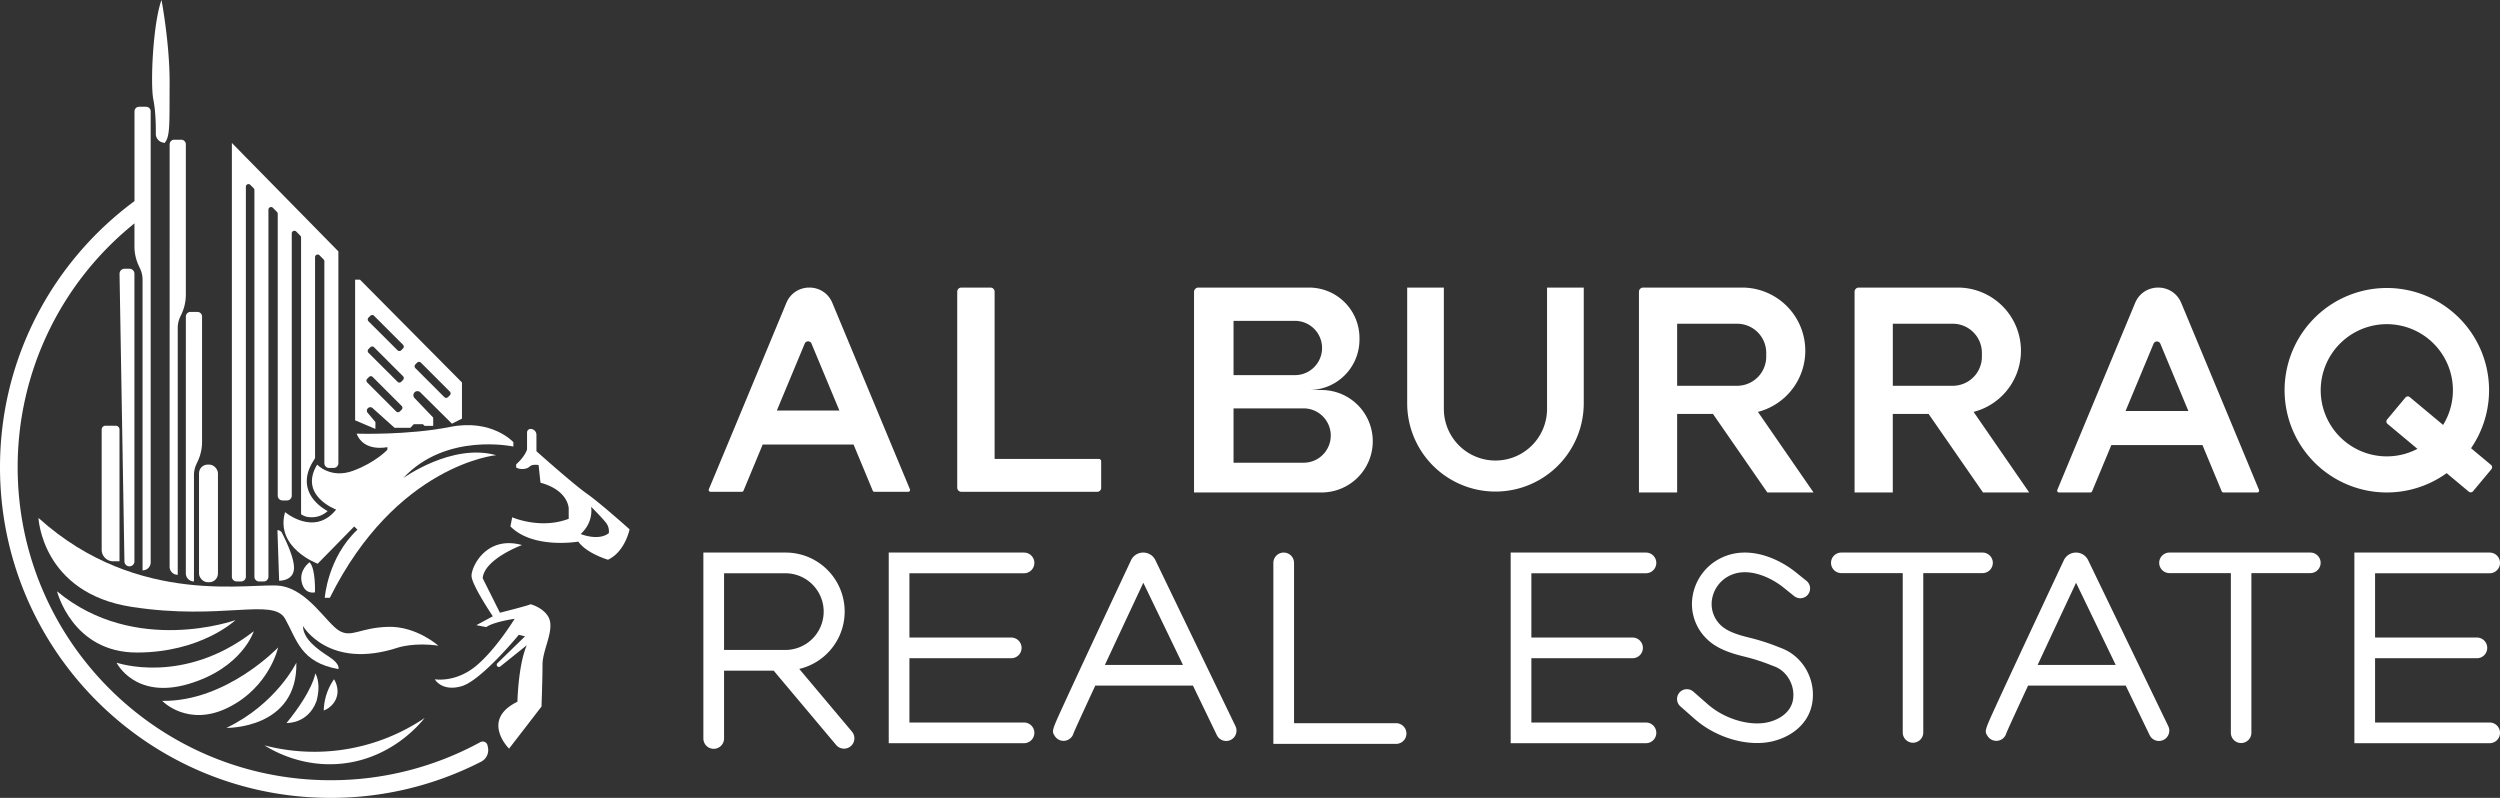 <svg xmlns="http://www.w3.org/2000/svg" viewBox="0 0 2501.28 798.29"><rect x="0" y="0" width="2501.28" height="798.29" fill="#333333" stroke="none"/><defs><style>.cls-1{fill:#fff;}</style></defs><g id="Layer_2" data-name="Layer 2"><g id="Layer_1-2" data-name="Layer 1"><path class="cls-1" d="M375.65,422.3l-7.77-9.23a3.43,3.43,0,0,1,.59-5,3.61,3.61,0,0,1,2-.66,3.44,3.44,0,0,1,2.28.87l22,19.72h15.85l3.38-3.59h9.13l1.7,1.67h8.61v-8.29l-18.69-19.54a4.08,4.08,0,0,1,2.95-6.9,4,4,0,0,1,2.84,1.18l31.68,31.37,10-5.08V382.65l-102-102.81h-4.9V420.53l20.28,8.62Zm39.91-57.68,1.84-1.84a2.62,2.62,0,0,1,3.67,0l29,29a2.59,2.59,0,0,1,0,3.69l-1.82,1.85a2.64,2.64,0,0,1-3.69,0l-29-29A2.66,2.66,0,0,1,415.56,364.62ZM368.7,317.77l1.85-1.82a2.59,2.59,0,0,1,3.69,0l29,29a2.62,2.62,0,0,1,0,3.67l-1.84,1.84a2.62,2.62,0,0,1-3.67,0l-29.06-29A2.64,2.64,0,0,1,368.7,317.77Zm0,31.47,1.85-1.82a2.59,2.59,0,0,1,3.69,0l29,29a2.64,2.64,0,0,1,0,3.69L401.43,382a2.57,2.57,0,0,1-3.67,0l-29.06-29A2.64,2.64,0,0,1,368.7,349.24ZM367.37,379l1.82-1.85a2.61,2.61,0,0,1,3.69,0l29,29a2.59,2.59,0,0,1,0,3.69l-1.82,1.82a2.59,2.59,0,0,1-3.69,0l-29-29A2.57,2.57,0,0,1,367.37,379Z"/><rect class="cls-1" x="199.12" y="464.83" width="18.94" height="117.69" rx="8.69"/><path class="cls-1" d="M185.93,573.63a8.09,8.09,0,0,0,8.13,8.11V475.39a26,26,0,0,1,2.33-10.77l1.67-3.59a45.59,45.59,0,0,0,4.1-18.85V316.7a4.6,4.6,0,0,0-4.6-4.6h-7a4.6,4.6,0,0,0-4.6,4.6Z"/><path class="cls-1" d="M169.7,567a8.09,8.09,0,0,0,8.12,8.11v-247a26,26,0,0,1,2.34-10.77l1.67-3.6a45.51,45.51,0,0,0,4.1-18.84V144.39a4.6,4.6,0,0,0-4.6-4.6h-7a4.59,4.59,0,0,0-4.6,4.6Z"/><path class="cls-1" d="M129.5,566.62a5,5,0,0,0,5-5V273.88a5,5,0,0,0-5-5h-4.9a5,5,0,0,0-5,5.12l4.9,287.71A5,5,0,0,0,129.5,566.62Z"/><path class="cls-1" d="M119.57,561.55V429.74a3.8,3.8,0,0,0-3.81-3.8H105.53a3.8,3.8,0,0,0-3.8,3.8V550a11.59,11.59,0,0,0,11.59,11.59Z"/><path class="cls-1" d="M587.05,493.83c-14.18-10-50.34-42.37-50.34-42.37V435a5.87,5.87,0,0,0-5.83-5.85,3.56,3.56,0,0,0-3.56,3.56v17c-2.54,7.8-10.9,14.85-10.9,14.85v3.15c3.92,2.41,10.64,1.93,13.44-.87s9-1.54,9-1.54l1.9,17.65C569,490.65,569,508.8,569,508.8v10.26c-28.38,10.9-56.54-1.51-56.54-1.51l-1.77,9.13c22.69,23,67.91,15.21,67.91,15.21,8.41,11.92,29.72,18.13,29.72,18.13,17.26-8.24,21.57-30.42,21.57-30.42S601.26,503.85,587.05,493.83Zm22.08,39.57c-10.41,8.23-28.16.89-28.16.89C594.54,521.86,591.38,507,591.38,507s12.8,12.69,15.72,17.13A14,14,0,0,1,609.13,533.4Z"/><path class="cls-1" d="M317.32,464.83c-18.77,31.11,19,45,19,45-21.81,27.39-51.1,2.53-51.1,2.53C275,548.11,317.83,564,317.83,564l36.52-37.24,3.3,3.12c-29.93,28.16-32.72,68.23-32.72,68.23H330c66.45-133.41,166.38-142.71,166.38-142.71-44.3-12.34-93,23-93,23,42.95-46.33,110.25-31.62,110.25-31.62v-4.4s-21.3-23.67-63.41-15.22-93.46,6.72-93.46,6.72c7.48,18.9,30.81,13.45,30.81,13.45V450S375.91,462.63,353.33,471,317.32,464.83,317.32,464.83Z"/><path class="cls-1" d="M131.83,607.2c89.95,13.87,141.45-9.47,153.41,11.84s15.52,43.62,53.3,50.39c0,0,2.45-4.74-9.55-12.51s-25.54-17.59-25.88-30.61c0,0,25.69,44.56,95.53,21.47,0,0,16.07-5.24,39.92-1.77,0,0-22-19.7-50.39-18.85S351.81,638.48,339.3,631s-31.11-40.75-58.51-44.8-141.86,22.65-242.3-68C38.49,518.26,41.87,593.34,131.83,607.2Z"/><path class="cls-1" d="M57.09,591.65s15.22,61.21,79.81,61.21,98.75-32.47,98.75-32.47S135.21,656.58,57.09,591.65Z"/><path class="cls-1" d="M188.64,684.31c53.77-15.9,65.27-52.76,65.27-52.76C183.57,686.34,116.61,663,116.61,663S134.87,700.2,188.64,684.31Z"/><path class="cls-1" d="M228.88,707.64c40.92-20.63,49.38-59.86,49.38-59.86s-51.74,54.45-116,53.44C162.26,701.22,188,728.27,228.88,707.64Z"/><path class="cls-1" d="M296.52,663s-19.95,41.26-70,65.27C226.52,728.27,297.87,729.62,296.52,663Z"/><path class="cls-1" d="M316.64,701.56c5.12-18.77-1.18-27.9-1.18-27.9s-1.78,16.57-28.75,49.71C286.71,723.37,308.06,724.51,316.64,701.56Z"/><path class="cls-1" d="M334.18,679.62a57.16,57.16,0,0,0-10.27,31.24,21.62,21.62,0,0,0,12.45-12.07C340.17,689,334.72,680.43,334.18,679.62Z"/><path class="cls-1" d="M342.17,764c49.11-5.17,77.29-38.92,82.69-45.65a197.07,197.07,0,0,1-160.3,27.39C273.63,751.38,302.81,768.09,342.17,764Z"/><path class="cls-1" d="M530.37,604.67c0,.76-30.18,8.37-30.18,8.37l-17.25-34.5c1.58-19.31,39.32-33.22,39.32-33.22-35.77-9.9-50.73,21.81-50.48,30.94s21.31,40.33,21.31,40.33l-16.49,8.87,9.89,2c7.1-5.32,28.41-8.37,28.41-8.37s-19.28,31.71-39.57,47.94S435,679.62,435,679.62s6.85,12.55,26.64,7,57.44-51.49,57.44-51.49l6.22,1.52-27.65,26.93a2.17,2.17,0,0,0-.32,2.72h0a2.17,2.17,0,0,0,3.2.53l26.54-21.3c-8.62,19.79-9.38,56.56-9.38,56.56-37.28,18.26-8.37,46.93-8.37,46.93l32.47-42.11s1-28.15,1-41.85,9.64-29.93,7.61-42.78S530.37,603.91,530.37,604.67Z"/><path class="cls-1" d="M277.58,530.44,279.27,581s14.54.51,14.88-12.51c.27-10.39-8.47-28.42-12-35.28A5.09,5.09,0,0,0,277.58,530.44Z"/><path class="cls-1" d="M301.93,582.76c3,12.61,13.19,9.9,13.19,9.9s.89-23.79-5.41-30.1C309.71,562.56,298.89,570.16,301.93,582.76Z"/><path class="cls-1" d="M155.89,133.9a8.8,8.8,0,0,0,6.61,8.6l2.13.55c5.83-6.34,4.82-19.78,5.07-59.35S161.59,0,161.59,0c-8.38,22.57-11.42,83.7-8.12,99.93C155.68,110.8,156,125.43,155.89,133.9Z"/><path class="cls-1" d="M236.71,581.74h4.48A4.76,4.76,0,0,0,246,577V186.8a2.62,2.62,0,0,1,4.49-1.82l3.31,3.36a2.58,2.58,0,0,1,.74,1.84V577a4.76,4.76,0,0,0,4.77,4.77h4.49a4.76,4.76,0,0,0,4.77-4.77V209.78a2.62,2.62,0,0,1,4.49-1.85l4.08,4.16a2.56,2.56,0,0,1,.74,1.84v282a4.76,4.76,0,0,0,4.77,4.77h4.49a4.76,4.76,0,0,0,4.77-4.77V233.53a2.62,2.62,0,0,1,4.49-1.85l4.08,4.15a2.64,2.64,0,0,1,.74,1.85V513.5a4.6,4.6,0,0,0,.15,1.15v0h0a23.86,23.86,0,0,0,5.05,2.3,27.63,27.63,0,0,0,5.49.57,23.42,23.42,0,0,0,15.9-6.16c-6.41-3.61-15.59-10.33-19.26-20.74-3.13-8.88-1.64-18.47,4.38-28.47l2.29-3.8V257.27a2.61,2.61,0,0,1,4.48-1.84l4.08,4.15a2.59,2.59,0,0,1,.75,1.85v202a3,3,0,0,0,.07.66,4.71,4.71,0,0,0,4.7,4.11h4.48a4.23,4.23,0,0,0,1.13-.16,4.7,4.7,0,0,0,3.64-4.61V251.53l-14-14.26-9.31-9.49-14-14.26L291.87,204l-14-14.26-9.31-9.48-13.92-14.16-8.65-8.8-14-14.28V577A4.76,4.76,0,0,0,236.71,581.74Z"/><path class="cls-1" d="M487.78,745.83a4.91,4.91,0,0,0-7.13-3.35,311.47,311.47,0,0,1-149.88,38.14c-172.92,0-313.1-140.18-313.1-313.13a312.5,312.5,0,0,1,116.86-244v23.13a45.52,45.52,0,0,0,4.1,18.85l1.67,3.59a26,26,0,0,1,2.33,10.77V570.67a8.09,8.09,0,0,0,8.13-8.11V111.42a4.6,4.6,0,0,0-4.6-4.6h-7a4.6,4.6,0,0,0-4.6,4.6v89.8C52.93,261.43,0,358.29,0,467.49c0,182.7,148.1,330.8,330.77,330.8a329.12,329.12,0,0,0,150.65-36.24,13,13,0,0,0,6.78-14.21Z"/><path class="cls-1" d="M891.74,444.77l-14.14-34L832.77,303.06c-8.51-20.46-37.48-20.46-46,0L742,410.78l-14.14,34L709.2,489.52a1.83,1.83,0,0,0,1.69,2.54h31.3a1.86,1.86,0,0,0,1.7-1.13l19.19-46.16H854l19.19,46.16a1.86,1.86,0,0,0,1.7,1.13h33.81a1.83,1.83,0,0,0,1.69-2.54Zm-114.52-34,27.91-67a3.67,3.67,0,0,1,6.78,0l27.91,67Z"/><path class="cls-1" d="M2241.55,445.28l-14.19-34.1-45-108.08c-8.53-20.51-37.6-20.51-46.14,0l-45,108.08-14.19,34.1-18.67,44.9a1.83,1.83,0,0,0,1.7,2.54h31.4a1.86,1.86,0,0,0,1.7-1.13l19.26-46.31h91.16l19.26,46.31a1.86,1.86,0,0,0,1.7,1.13h33.92a1.83,1.83,0,0,0,1.7-2.54Zm-114.89-34.1,28-67.27a3.69,3.69,0,0,1,6.81,0l28,67.27Z"/><path class="cls-1" d="M1101.73,461.51V488.2a3.88,3.88,0,0,1-3.89,3.86h-136a4.14,4.14,0,0,1-4.12-4.13V291.84a4.13,4.13,0,0,1,4.12-4.12H991a4.11,4.11,0,0,1,4.12,4.12V459.15h104.26A2.37,2.37,0,0,1,1101.73,461.51Z"/><path class="cls-1" d="M1322.23,390.22h-12.49a50.41,50.41,0,0,0,50.43-50.43v-1.61a50.44,50.44,0,0,0-50.43-50.46H1199a4.37,4.37,0,0,0-4.35,4.38V492.72h127.57a51.25,51.25,0,0,0,0-102.5ZM1234.17,321h61.41a27.17,27.17,0,1,1,0,54.34h-61.41Zm89.32,134a27.12,27.12,0,0,1-19.24,7.95h-70.08V408.58h70.08A27.2,27.2,0,0,1,1323.49,455Z"/><path class="cls-1" d="M1758.83,412.11A63.2,63.2,0,0,0,1743,287.72h-99a4.2,4.2,0,0,0-4.21,4.24V492.42a1,1,0,0,0,0,.3H1678V414.13h35.82l54.42,78.59h46.23ZM1738,386h-60v-62.1h60A29.14,29.14,0,0,1,1767.14,353v3.85a29.14,29.14,0,0,1-26.47,29A23.17,23.17,0,0,1,1738,386Z"/><path class="cls-1" d="M1974.6,412.11a63.2,63.2,0,0,0-15.86-124.39h-99a4.2,4.2,0,0,0-4.21,4.24V492.42a1,1,0,0,0,0,.3h38.22V414.13h35.82L1984,492.72h46.23ZM1953.79,386h-60v-62.1h60A29.14,29.14,0,0,1,1982.91,353v3.85a29.13,29.13,0,0,1-26.46,29A23.46,23.46,0,0,1,1953.79,386Z"/><path class="cls-1" d="M2492.3,465.15l-20-16.71a102.29,102.29,0,1,0-24.41,24.95L2470,491.86a3.07,3.07,0,0,0,4.34-.39l18.32-22A3.08,3.08,0,0,0,2492.3,465.15Zm-47.93-40L2411,397.32a3.1,3.1,0,0,0-4.34.42l-18.35,22a3.11,3.11,0,0,0,.42,4.35l29.94,25a66.14,66.14,0,1,1,25.67-23.91Z"/><path class="cls-1" d="M1993.85,563.12a10.27,10.27,0,0,0-10.27-10.27H1841.93a10.28,10.28,0,0,0,0,20.55h61.78V733.15a10.28,10.28,0,0,0,20.55,0V573.4h59.32A10.27,10.27,0,0,0,1993.85,563.12Z"/><path class="cls-1" d="M2311.9,552.85H2170.26a10.28,10.28,0,0,0,0,20.55H2232V733.15a10.27,10.27,0,1,0,20.54,0V573.4h59.32a10.28,10.28,0,0,0,0-20.55Z"/><path class="cls-1" d="M799.66,669.27a59,59,0,0,0-13.93-116.42h-82v186a10.35,10.35,0,1,0,20.7,0V671h49.63l62.63,74.5a10.35,10.35,0,0,0,15.84-13.32Zm-75.23-19V573.55h61.3a38.37,38.37,0,0,1,0,76.74Z"/><path class="cls-1" d="M1024.54,573.55a10.35,10.35,0,1,0,0-20.7H889.19V743.58h135.35a10.35,10.35,0,1,0,0-20.7H909.89V658.56h101.55a10.35,10.35,0,1,0,0-20.69H909.89V573.55Z"/><path class="cls-1" d="M1646.8,573.55a10.35,10.35,0,0,0,0-20.7H1511.45V743.58H1646.8a10.35,10.35,0,0,0,0-20.7H1532.15V658.56H1633.7a10.35,10.35,0,0,0,0-20.69H1532.15V573.55Z"/><path class="cls-1" d="M2490.93,722.88H2376.29V658.56h101.55a10.35,10.35,0,1,0,0-20.69H2376.29V573.55h114.64a10.35,10.35,0,1,0,0-20.7H2355.59V743.58h135.34a10.35,10.35,0,1,0,0-20.7Z"/><path class="cls-1" d="M1156,560.52a13.41,13.41,0,0,0-12.19-7.67h-.08a13.41,13.41,0,0,0-12.16,7.78c-7.13,15.2-26.49,56.46-44,94-8.76,18.8-17.06,36.68-23.13,49.92-12.31,26.83-12.31,26.83-9.1,31.88a10.36,10.36,0,0,0,17.92-.76,11.07,11.07,0,0,0,.8-2c1.42-3.57,9.18-20.55,21.78-47.7h97.72l23.86,49.45a10.35,10.35,0,1,0,18.64-9Zm-50.54,104.75c10.66-22.89,23.66-50.68,38.45-82.21l39.66,82.21Z"/><path class="cls-1" d="M2089.22,560.51a13.43,13.43,0,0,0-12.19-7.66H2077a13.43,13.43,0,0,0-12.16,7.78c-7.13,15.2-26.49,56.47-44,94-8.76,18.81-17.06,36.69-23.13,49.92-12.31,26.83-12.31,26.83-9.1,31.88a10.35,10.35,0,0,0,17.91-.76,10.57,10.57,0,0,0,.8-2c1.53-3.84,10-22.27,21.79-47.71h97.72l23.86,49.45a10.35,10.35,0,1,0,18.64-9Zm-50.54,104.76c11.73-25.17,25.35-54.29,38.44-82.2l39.67,82.2Z"/><path class="cls-1" d="M1396.8,723.56H1294.71V563.2a10.35,10.35,0,0,0-20.7,0V744.26H1396.8a10.35,10.35,0,1,0,0-20.7Z"/><path class="cls-1" d="M1782.86,648.69,1778,646.8a212,212,0,0,0-27.34-8.72c-11.12-2.69-22.33-6.08-29.09-12.61A29.19,29.19,0,0,1,1713,599a32.17,32.17,0,0,1,18.91-23.7c17.65-7.74,39.46,2,52.77,12.73l10.08,8.11A9.81,9.81,0,1,0,1807,580.83l-10.08-8.11c-18.43-14.82-47.27-26.66-72.93-15.4a51.73,51.73,0,0,0-30.35,38.19A48.5,48.5,0,0,0,1708,639.57c10.13,9.8,24.3,14.23,38.1,17.57a193.35,193.35,0,0,1,24.8,7.92c2.3.9,3.8,1.49,4.85,1.87v0c12.46,4.89,20.3,19,18.23,32.79-2.14,14.33-16.65,22.25-30.08,23.74-18,2-40.18-5.58-55.27-18.85L1694.23,692a9.81,9.81,0,0,0-13,14.72l14.35,12.63c17.12,15.06,40.82,24.06,62.37,24.06a73.09,73.09,0,0,0,8-.43c20.9-2.33,43.64-15.71,47.32-40.34C1816.78,679.66,1804,657,1782.86,648.69Z"/><path class="cls-1" d="M1584.56,287.72v116.7a88.33,88.33,0,0,1-176.65,0V287.72h36.69V409.15a51.62,51.62,0,1,0,103.24,0V287.72Z"/></g></g></svg>
